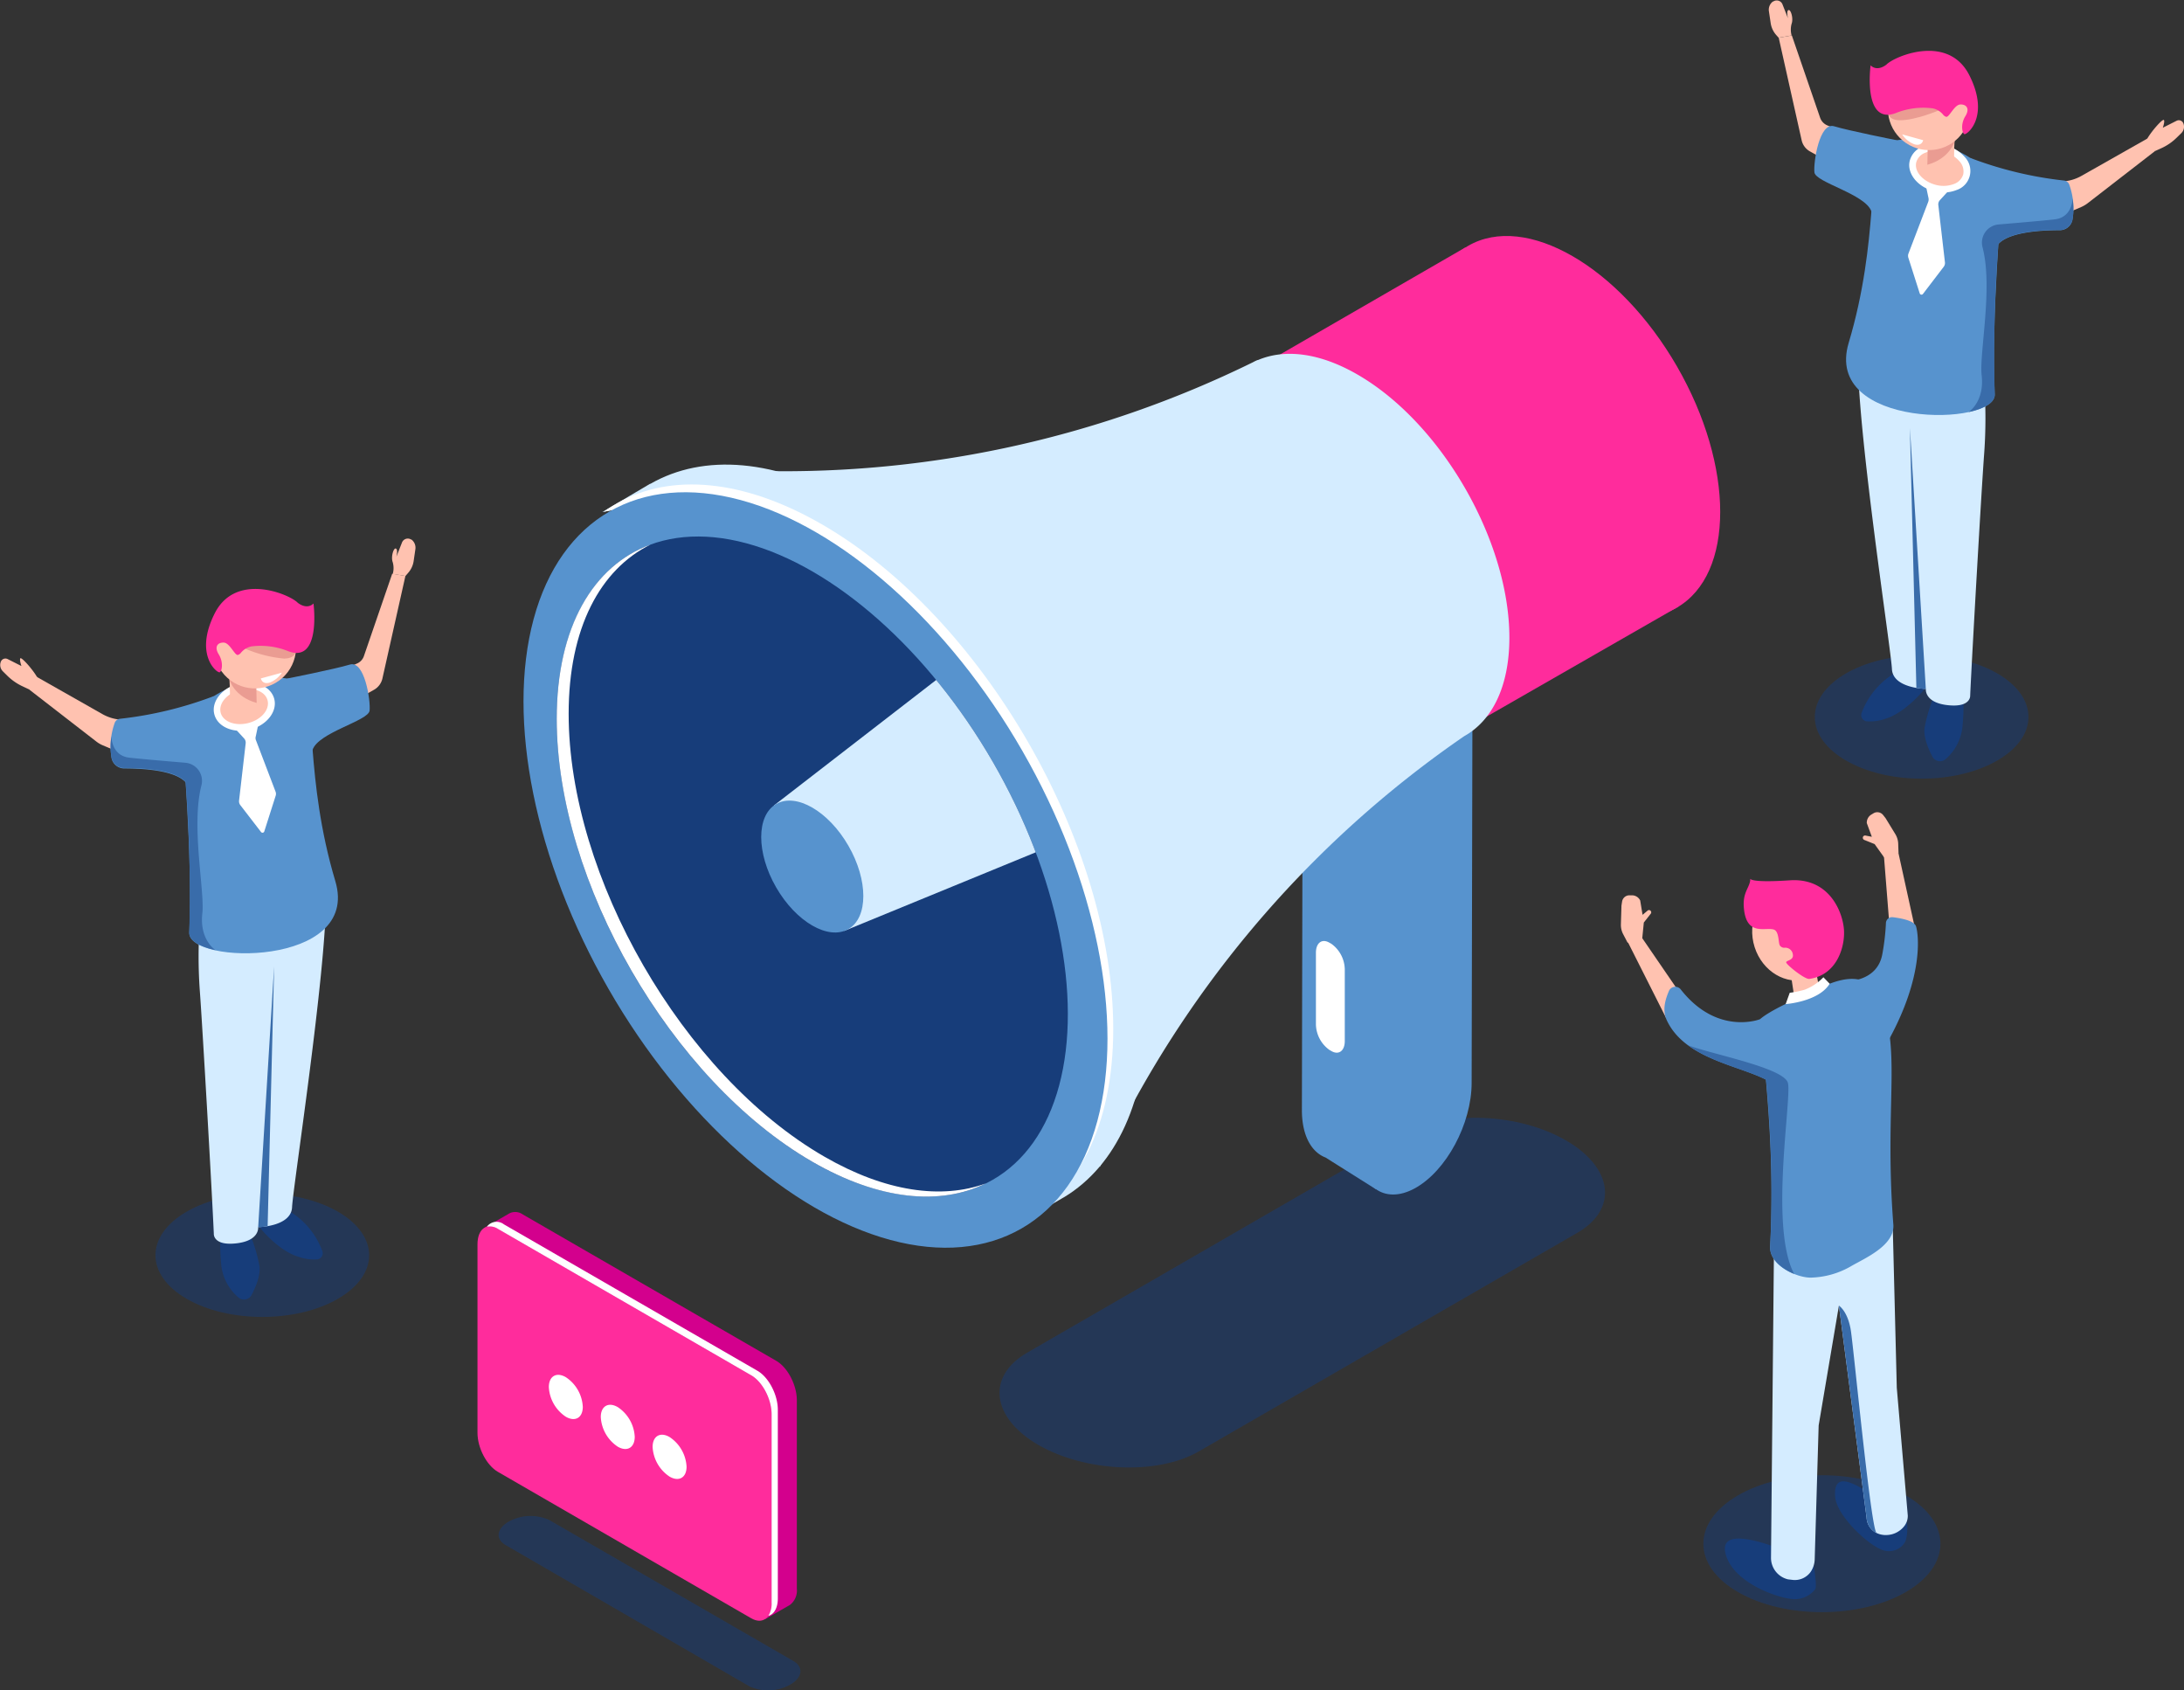 <svg xmlns="http://www.w3.org/2000/svg" xmlns:xlink="http://www.w3.org/1999/xlink" viewBox="0 0 385.99 298.67"><rect x="0" y="0" width="385.99" height="298.67" fill="#333333" stroke="none"/><defs><style>.cls-1{fill:none;}.cls-2,.cls-3{fill:#173d7a;}.cls-2{opacity:0.5;}.cls-4{fill:#d4ecff;}.cls-5{fill:#396caa;}.cls-6{fill:#5793ce;}.cls-7{fill:#ffc2b0;}.cls-8{fill:#fff;}.cls-9{fill:#ea9c92;}.cls-10{fill:#ff2c9c;}.cls-11{fill:#d3008d;}.cls-12{clip-path:url(#clip-path);}</style><clipPath id="clip-path"><ellipse class="cls-1" cx="143.56" cy="153.1" rx="36.88" ry="63.88" transform="translate(-57.32 92.3) rotate(-30)"/></clipPath></defs><title>invite_2</title><g id="Layer_2" data-name="Layer 2"><g id="_ÎÓÈ_1" data-name="—ÎÓÈ_1"><path class="cls-2" d="M132.53,298,89.37,273c-1.84-1.06-1.61-2.91.52-4.14h0a8,8,0,0,1,7.17-.3l43.16,24.92c1.84,1.06,1.61,2.92-.51,4.14h0A8,8,0,0,1,132.53,298Z"/><ellipse class="cls-2" cx="339.62" cy="126.68" rx="18.88" ry="10.9"/><path class="cls-3" d="M340.73,120.93c-.21.53-3.85,4.95-7.48,6.06a8.42,8.42,0,0,1-3.34.46A1.11,1.11,0,0,1,329,126a13.8,13.8,0,0,1,7-7.68C342.15,115.25,340.73,120.93,340.73,120.93Z"/><path class="cls-3" d="M341.94,122.63a29.92,29.92,0,0,0-1.79,5.9c-.26,1.64.64,3.76,1.38,5.17a1.51,1.51,0,0,0,2.35.41,8.74,8.74,0,0,0,2.95-5.63c.42-4.53,0-5.32,0-5.32Z"/><path class="cls-4" d="M350.69,67.91a86.82,86.82,0,0,1,0,12c-.48,6.32-2.17,35.86-2.49,43,0,0,.16,2.15-4,1.68s-3.83-2.87-3.83-2.87-5.85-.08-6-3.52-6-41.18-6-54.75Z"/><path class="cls-5" d="M340.36,121.72a12.18,12.18,0,0,1-1.67-.17h0l-1.14-45.93Z"/><path class="cls-6" d="M344.5,26c9.45,3.92,9.26,9.51,9.26,9.51S351.91,56,352.54,69.67c.27,5.71-30.38,6.15-25.81-9.1,5.39-18,3.37-32.55,5.89-34.75S342.06,25,344.5,26Z"/><ellipse class="cls-7" cx="342.82" cy="29.74" rx="3.59" ry="4.87" transform="translate(228.5 354.31) rotate(-75.55)"/><path class="cls-8" d="M343.54,34a7.15,7.15,0,0,1-1.76-.23c-2.92-.75-4.83-3.18-4.25-5.41a3.72,3.72,0,0,1,2.36-2.51,6.77,6.77,0,0,1,7.36,1.9,3.55,3.55,0,0,1-1.5,5.84A6,6,0,0,1,343.54,34Zm-1.44-7.37a4.6,4.6,0,0,0-1.76.33,2.58,2.58,0,0,0-1.66,1.69c-.42,1.6,1.11,3.38,3.39,4a5.26,5.26,0,0,0,3.23-.13,2.61,2.61,0,0,0,1.67-1.7h0a2.61,2.61,0,0,0-.64-2.29,5.25,5.25,0,0,0-2.76-1.68A6.31,6.31,0,0,0,342.1,26.65Z"/><path class="cls-7" d="M340.71,25.58a23.73,23.73,0,0,1-.08,3.37c-.05.94,3.24,1.82,4.1,1s.51-1.74.71-4.94S340.71,25.58,340.71,25.58Z"/><path class="cls-9" d="M345.44,25s-.81,3-4.81,4.11l.06-2.7Z"/><circle class="cls-7" cx="340.93" cy="19.25" r="7.27"/><path class="cls-9" d="M342.61,19.52s-4,1.71-6.78,1.73-2.16-2.3-2.16-2.3l8.23-1.19Z"/><path class="cls-10" d="M335,20a13,13,0,0,1,6.55-.86,3.17,3.17,0,0,1,1.85,1.1,1.1,1.1,0,0,0,.56.4c.54.12,1.43-2.13,2.49-2.18s1.75.7.89,2.08-.57,2.94-.18,3.16,4.62-3,.9-10.39-13.18-3.4-14.65-1.91c0,0-1.55,1.35-2.81.15C330.6,11.52,329.18,22.1,335,20Z"/><path class="cls-7" d="M328,24.33l-5.08-2.19a2.28,2.28,0,0,1-1.24-1.34l-5-14.54-2.32.4,4.05,18.1a3,3,0,0,0,1.49,2l8.46,4.76Z"/><path class="cls-7" d="M380.87,26.69l1.17-.53a9.32,9.32,0,0,0,2.67-1.85l.82-.8a1.59,1.59,0,0,0,.34-1.73h0a.86.86,0,0,0-1.19-.44l-2.44,1.23s.39-1.08.2-1.36-2.07,1.8-2.94,3.28S380.87,26.69,380.87,26.69Z"/><path class="cls-7" d="M360.59,32.51l4.35-.49a7.54,7.54,0,0,0,2.92-.94l11.64-6.59,1.37,2.2L369,35.88a5.58,5.58,0,0,1-1.2.71l-7.1,3Z"/><path class="cls-7" d="M314.34,6.66l-.45-.51a4.06,4.06,0,0,1-.95-2.08L312.63,2a1.81,1.81,0,0,1,.7-1.73l.06,0A1.1,1.1,0,0,1,315,.7l1,2.53s-.33-1.31.09-1.45.9,1.51.55,2.42a3.89,3.89,0,0,0,0,2.06Z"/><path class="cls-8" d="M338.05,24.26l-1.88-.52a4.55,4.55,0,0,0,2.21,1.77c1.31.36,1.51-.74,1.51-.74Z"/><path class="cls-6" d="M335.23,24.78s-8.49-1.68-11.08-2.47-3.67,6.34-3.48,8.14,9,3.82,10.08,6.91S335.23,24.78,335.23,24.78Z"/><path class="cls-6" d="M348.21,27.9a66.73,66.73,0,0,0,16.59,4,1.12,1.12,0,0,1,.92.74,12.32,12.32,0,0,1,.55,6.24,2.29,2.29,0,0,1-2.27,1.8c-3.25,0-10.24.29-11.38,3.33C351.13,48,348.21,27.9,348.21,27.9Z"/><path class="cls-8" d="M344.56,33.5l-1.7,1.85a1.1,1.1,0,0,0-.29.88l1.17,10.12a1.11,1.11,0,0,1-.22.79l-3.66,4.79a.33.33,0,0,1-.58-.1l-2-6.27a1.14,1.14,0,0,1,0-.73l3.51-9.18a1.23,1.23,0,0,0,.05-.63l-.52-2.44Z"/><path class="cls-5" d="M363.14,38.76c-1.85.21-6.41.61-9.92.9a3.22,3.22,0,0,0-2.83,4.05c1.87,7.18-.61,18.71-.16,22.62.53,4.67-2.3,6.47-2.31,6.48,2.79-.6,4.69-1.71,4.62-3.14a262.09,262.09,0,0,1,.64-26.58c2-2.22,8-2.47,10.86-2.45a2.27,2.27,0,0,0,2.24-1.86,11,11,0,0,0,0-3.78C366.32,35.07,366.31,38.39,363.14,38.76Z"/><path class="cls-2" d="M33,229.49c7.38,4.26,19.33,4.26,26.71,0s7.37-11.16,0-15.41-19.33-4.26-26.71,0S25.65,225.24,33,229.49Z"/><path class="cls-3" d="M45.27,216c.21.53,3.84,5,7.47,6.05a8.29,8.29,0,0,0,3.34.47,1.1,1.1,0,0,0,.89-1.47,13.77,13.77,0,0,0-7-7.68C43.85,210.36,45.27,216,45.27,216Z"/><path class="cls-3" d="M44.06,217.74a29.92,29.92,0,0,1,1.79,5.9c.25,1.63-.65,3.76-1.39,5.17a1.51,1.51,0,0,1-2.35.41,8.74,8.74,0,0,1-3-5.64c-.42-4.52,0-5.31,0-5.31Z"/><path class="cls-4" d="M35.31,163a85,85,0,0,0,0,12c.47,6.31,2.17,35.86,2.48,43,0,0-.16,2.16,4,1.68s3.83-2.86,3.83-2.86,5.85-.08,6-3.53,6-41.17,6-54.74Z"/><path class="cls-5" d="M45.63,216.83a12.18,12.18,0,0,0,1.67-.17h0l1.15-45.93Z"/><path class="cls-6" d="M41.49,121.11c-9.45,3.92-9.26,9.51-9.26,9.51s1.85,20.48,1.22,34.15c-.26,5.72,30.38,6.16,25.81-9.1-5.39-18-3.37-32.54-5.89-34.74S43.94,120.1,41.49,121.11Z"/><ellipse class="cls-7" cx="43.17" cy="124.85" rx="4.87" ry="3.59" transform="translate(-29.78 14.72) rotate(-14.45)"/><path class="cls-8" d="M42.48,129.12c-2.24,0-4.14-1.12-4.6-2.91h0c-.58-2.23,1.33-4.66,4.25-5.41s5.76.45,6.34,2.69-1.34,4.66-4.25,5.41A7.09,7.09,0,0,1,42.48,129.12ZM39,125.92c.41,1.6,2.6,2.42,4.89,1.83s3.81-2.37,3.4-4-2.61-2.41-4.89-1.83-3.81,2.37-3.4,4Z"/><path class="cls-7" d="M45.28,120.69a23.67,23.67,0,0,0,.08,3.37c.06.94-3.24,1.82-4.09,1s-.51-1.74-.72-4.94S45.28,120.69,45.28,120.69Z"/><path class="cls-9" d="M40.55,120.09s.81,3,4.81,4.11l-.06-2.7Z"/><circle class="cls-7" cx="45.06" cy="114.36" r="7.27" transform="translate(-51.81 38.7) rotate(-30.5)"/><path class="cls-9" d="M43.39,114.63a22.54,22.54,0,0,0,6.78,1.73c2.77,0,2.16-2.3,2.16-2.3l-8.23-1.19Z"/><path class="cls-10" d="M51,115.08a13.06,13.06,0,0,0-6.55-.87,3.25,3.25,0,0,0-1.85,1.1,1.07,1.07,0,0,1-.56.41c-.54.12-1.43-2.13-2.48-2.18s-1.76.69-.9,2.08.58,2.93.18,3.16-4.62-3-.9-10.39,13.19-3.41,14.66-1.91c0,0,1.55,1.35,2.81.15C55.4,106.63,56.81,117.21,51,115.08Z"/><path class="cls-7" d="M58,119.43l5.08-2.19a2.2,2.2,0,0,0,1.24-1.33l5-14.54,2.33.4-4.06,18.1a3.06,3.06,0,0,1-1.48,2l-8.46,4.75Z"/><path class="cls-7" d="M5.12,121.8,4,121.27a9.58,9.58,0,0,1-2.68-1.85l-.81-.8a1.57,1.57,0,0,1-.35-1.73h0a.86.86,0,0,1,1.19-.44l2.44,1.23s-.38-1.08-.2-1.36,2.07,1.8,2.94,3.27S5.12,121.8,5.12,121.8Z"/><path class="cls-7" d="M25.4,127.62l-4.34-.49a7.75,7.75,0,0,1-2.93-.94l-11.64-6.6L5.12,121.8,17,131a5.1,5.1,0,0,0,1.19.7l7.1,3Z"/><path class="cls-7" d="M71.66,101.77l.44-.51a4.06,4.06,0,0,0,1-2.08l.31-2.12a1.82,1.82,0,0,0-.69-1.73l-.06,0a1.1,1.1,0,0,0-1.61.52l-1,2.53s.33-1.31-.09-1.46-.9,1.52-.55,2.42a3.81,3.81,0,0,1,0,2.07Z"/><path class="cls-8" d="M47.94,119.37l1.88-.52a4.5,4.5,0,0,1-2.2,1.77c-1.31.36-1.52-.75-1.52-.75Z"/><path class="cls-6" d="M50.76,119.89s8.49-1.68,11.08-2.47,3.68,6.33,3.48,8.14-9,3.82-10.07,6.91S50.76,119.89,50.76,119.89Z"/><path class="cls-6" d="M37.78,123a67.1,67.1,0,0,1-16.58,4,1.11,1.11,0,0,0-.93.73,12.35,12.35,0,0,0-.55,6.25,2.3,2.3,0,0,0,2.27,1.8c3.25,0,10.25.29,11.38,3.33C34.86,143.06,37.78,123,37.78,123Z"/><path class="cls-8" d="M41.43,128.61l1.7,1.85a1.1,1.1,0,0,1,.29.88l-1.17,10.12a1.13,1.13,0,0,0,.22.79L46.13,147a.33.33,0,0,0,.58-.1l2-6.27a1.08,1.08,0,0,0,0-.73l-3.5-9.18a1,1,0,0,1,0-.63l.51-2.44Z"/><path class="cls-5" d="M22.85,133.87c1.86.21,6.41.61,9.92.9a3.21,3.21,0,0,1,2.83,4c-1.86,7.18.61,18.71.16,22.61-.53,4.67,2.3,6.48,2.31,6.49-2.79-.6-4.69-1.71-4.62-3.15a262,262,0,0,0-.64-26.57c-2-2.23-8-2.47-10.85-2.45a2.28,2.28,0,0,1-2.25-1.86,10.69,10.69,0,0,1,0-3.78C19.68,130.18,19.68,133.5,22.85,133.87Z"/><path class="cls-11" d="M137.19,240.44,92.37,214.56a2.3,2.3,0,0,0-2.31-.19v0l-4.35,2.51L88.77,218v32.64c0,2.66,1.61,5.74,3.6,6.89l42.84,24.74v3.83l4.4-2.53h0a3.2,3.2,0,0,0,1.22-2.87V247.33C140.8,244.67,139.19,241.59,137.19,240.44Z"/><path class="cls-10" d="M132.77,285.93,88,260.06c-2-1.15-3.61-4.24-3.61-6.89V219.84c0-2.66,1.61-3.88,3.61-2.73L132.77,243c2,1.15,3.6,4.23,3.6,6.89v33.33C136.37,285.86,134.76,287.08,132.77,285.93Z"/><path class="cls-8" d="M133.87,242.2,89.05,216.32a2.11,2.11,0,0,0-3,.43,2.6,2.6,0,0,1,1.92.36L132.77,243c2,1.15,3.6,4.23,3.6,6.89v33.33a4.05,4.05,0,0,1-.59,2.29c1-.27,1.69-1.37,1.69-3.09V249.09C137.47,246.43,135.86,243.35,133.87,242.2Z"/><path class="cls-8" d="M103,248.57c0,1.93-1.35,2.71-3,1.75a6.69,6.69,0,0,1-3-5.24c0-1.93,1.35-2.71,3-1.75A6.67,6.67,0,0,1,103,248.57Z"/><path class="cls-8" d="M112.18,253.86c0,1.93-1.35,2.71-3,1.75a6.7,6.7,0,0,1-3-5.24c0-1.93,1.36-2.71,3-1.75A6.69,6.69,0,0,1,112.18,253.86Z"/><path class="cls-8" d="M121.34,259.15c0,1.93-1.35,2.71-3,1.75a6.7,6.7,0,0,1-3-5.24c0-1.93,1.36-2.71,3-1.75A6.69,6.69,0,0,1,121.34,259.15Z"/><path class="cls-2" d="M211.84,256.46l66.93-38.64c7.25-4.19,6.34-11.49-2-16.32h0c-8.37-4.83-21-5.36-28.27-1.18L181.54,239c-7.24,4.18-6.33,11.49,2,16.32h0C191.94,260.12,204.59,260.64,211.84,256.46Z"/><path class="cls-6" d="M250.13,185.15l0-8.53,10.1-50.87-10-6.16-20,11-.14,65.56c0,4.41,1.64,7.4,4.18,8.37h0l8.88,5.59,1.12-4.23,1.53-7.69A24.31,24.31,0,0,0,250.13,185.15Z"/><path class="cls-6" d="M250.09,209.94h0c-5.52,3.05-10-.36-10-7.6l.14-65.56,20-11-.14,65.56C260.09,198.56,255.61,206.89,250.09,209.94Z"/><ellipse class="cls-10" cx="277.92" cy="75.38" rx="21.31" ry="36.9" transform="translate(-0.45 149.07) rotate(-30)"/><polygon class="cls-10" points="296.63 107.18 220.69 150.73 179.87 89.41 258.98 43.72 296.63 107.18"/><path class="cls-4" d="M266.76,112.67c0-17.12-12-37.93-26.84-46.49-6.73-3.89-12.88-4.57-17.6-2.56h0l-.1,0-.12.06c-.21.09-.41.19-.61.3a188,188,0,0,1-90.26,19.14l-8.84-.34,72,123.36,3.9-7.53a188,188,0,0,1,60.49-68.54C263.7,127.34,266.76,121.3,266.76,112.67Z"/><path class="cls-4" d="M202.78,178.3c0-32.83-23.05-72.75-51.49-89.17-14.18-8.19-27-9-36.33-3.65h0l0,0-.07,0-8.45,5,3-.61c-6,6.25-9.54,16.11-9.54,29,0,32.84,23,72.76,51.48,89.18,11.16,6.44,21.49,8.3,29.92,6.21l-1.34,2,7.78-4.55.12-.07.28-.16h0C197.16,206,202.78,194.52,202.78,178.3Z"/><path class="cls-8" d="M196.75,181.82c0-32.83-23.05-72.76-51.48-89.17-14-8.08-26.68-9-36-3.86l-1.29.76c-.44.28-.87.57-1.29.88l2.62-.54c-6,6.25-9.54,16.11-9.54,29,0,32.84,23,72.76,51.48,89.18,11.16,6.44,21.49,8.3,29.92,6.21L180,216C190.29,211.11,196.75,199.2,196.75,181.82Z"/><ellipse class="cls-6" cx="143.56" cy="153.1" rx="42.04" ry="72.81" transform="matrix(0.87, -0.5, 0.5, 0.87, -57.32, 92.3)"/><ellipse class="cls-3" cx="143.56" cy="153.1" rx="36.88" ry="63.88" transform="translate(-57.32 92.3) rotate(-30)"/><path class="cls-8" d="M145.67,204.35c-24.95-14.4-45.17-49.43-45.17-78.23,0-15.13,5.58-25.53,14.49-29.91-10.13,3.71-16.6,14.52-16.6,30.81,0,28.81,20.22,63.83,45.17,78.24,11.85,6.84,22.63,7.79,30.68,3.83C166.46,211.94,156.51,210.61,145.67,204.35Z"/><g class="cls-12"><polygon class="cls-4" points="136.8 142.3 202.34 91.62 226.14 132.91 149.21 164.48 136.8 142.3"/><ellipse class="cls-6" cx="143.56" cy="153.1" rx="7.37" ry="12.76" transform="translate(-57.32 92.3) rotate(-30)"/></g><path class="cls-8" d="M235.31,185.71l-.35-.2a5.69,5.69,0,0,1-2.39-4.52l0-12.64c0-1.75,1.05-2.55,2.36-1.8l.36.2a5.69,5.69,0,0,1,2.38,4.52l0,12.65C237.68,185.66,236.62,186.47,235.31,185.71Z"/><path class="cls-2" d="M336.8,281.31c-8.18,4.72-21.44,4.72-29.62,0s-8.18-12.38,0-17.11,21.44-4.72,29.62,0S345,276.58,336.8,281.31Z"/><path class="cls-3" d="M334.82,266.35a4,4,0,0,1,2.26,4,6.9,6.9,0,0,1-.33,2,3.3,3.3,0,0,1-4.42,1.35c-2.43-1-7.82-6-8-9.34C323.93,258.14,331,264.71,334.82,266.35Z"/><path class="cls-3" d="M320.55,276.54s.58,3.55.3,4.2a4.57,4.57,0,0,1-4.47,1.74c-2.5-.3-9.68-2.77-11.28-7.51-2.48-7.34,13.87.55,13.87.55Z"/><path class="cls-4" d="M313.53,219.74,313,275.2a3.9,3.9,0,0,0,3,3.85l.68.08a3.44,3.44,0,0,0,3.3-1.36,4.13,4.13,0,0,0,.74-2.24l.7-23.67L325,230.69l4.89,37.46a3.24,3.24,0,0,0,1.34,2.47,3.72,3.72,0,0,0,2.23.6,4.09,4.09,0,0,0,3-1.46,2.93,2.93,0,0,0,.71-2l-1.94-22.54-.72-28.76Z"/><path class="cls-7" d="M320.71,170.09l.88,5.06a2.32,2.32,0,0,1-1.89,2.2c-1.93.48-2.52-.76-2.52-.76l-.87-5.7Z"/><path class="cls-7" d="M310.1,167.33c1.37,4.33,5.6,6.84,9.45,5.61s5.86-5.74,4.5-10.07-5.6-6.84-9.45-5.61S308.73,163,310.1,167.33Z"/><path class="cls-6" d="M320.48,175.24c.14-.05,8.17-5.23,11.14.19,4.85,8.83,1.3,18.95,3,40.92.29,3.68-4.95,5.92-7.42,7.34a14.84,14.84,0,0,1-7.21,2.05c-2.51,0-7.33-2.21-7.15-5.5.8-15.09-.53-27.82-1.77-40.17C311.1,180.07,312.64,178.41,320.48,175.24Z"/><path class="cls-5" d="M325,230.69l4.89,37.46a3.24,3.24,0,0,0,1.34,2.47l.42.24c-1-.77-4-32.21-4.53-35.71S325,230.69,325,230.69Z"/><polygon class="cls-7" points="294.43 179.81 287.7 166.46 289.81 165.13 296.78 175.3 294.43 179.81"/><polygon class="cls-7" points="338.8 165.64 335.53 150.75 332.92 150.78 333.9 163.12 338.8 165.64"/><path class="cls-6" d="M311.1,180.07s-7.52,3-14-5.18A1.23,1.23,0,0,0,295,175c-.58,1.34-1.31,3.36-.43,5.25,3.91,8.39,17.24,8.1,20.45,12.8S311.1,180.07,311.1,180.07Z"/><path class="cls-6" d="M325.58,173.39s6.21.47,7.11-4.9a40,40,0,0,0,.62-5.38,1.08,1.08,0,0,1,1.22-1.05c1.49.18,3.79.62,4.1,1.62.47,1.49,1.35,8.79-4.79,20C329.82,191,325.58,173.39,325.58,173.39Z"/><path class="cls-7" d="M335.54,150.78l-.06-1.69a3.5,3.5,0,0,0-.5-1.7l-1.73-2.83-.44-.56a1.31,1.31,0,0,0-1.72-.29l-.4.24a1.66,1.66,0,0,0-.76,1.48l.89,2.42-1.12-.22a.4.4,0,0,0-.47.32h0a.42.42,0,0,0,.24.45l1.84.74L333,151.5Z"/><path class="cls-7" d="M287.65,166.55l-.79-1.51a3.53,3.53,0,0,1-.39-1.72l.1-3.31.11-.71a1.31,1.31,0,0,1,1.35-1.11l.47,0a1.63,1.63,0,0,1,1.38.91l.42,2.54.88-.74a.38.38,0,0,1,.56.05h0a.39.39,0,0,1,0,.5L290.52,163l-.32,3.24Z"/><path class="cls-5" d="M316,191.39c.65,3-3.29,25.47,1.09,33.7-2.19-.89-4.35-2.63-4.23-4.85a206.51,206.51,0,0,0-.74-29.47c-3.75-1.9-9.6-3-13.74-6.07C302.83,186.34,315.43,188.72,316,191.39Z"/><path class="cls-8" d="M323.37,173.81l-1.11-1.14a9.2,9.2,0,0,1-3.31,2.2,17.19,17.19,0,0,1-2.64.54l-.72,2S321.43,177,323.37,173.81Z"/><path class="cls-10" d="M315.34,167.46a.94.94,0,0,1-.77-.4c-.3-.44-.11-2.47-1.05-2.81-1.47-.52-4.95,1.32-5.33-4-.19-2.76,1.15-3.49,1.15-5,0,0-.12.76,7,.29s9.39,5.82,9.56,8.82-1.28,7.93-6.13,8.6c-.8.12-4.18-2.6-4.09-2.95s1.36-.34,1.18-1.37A1.34,1.34,0,0,0,315.34,167.46Z"/></g></g></svg>